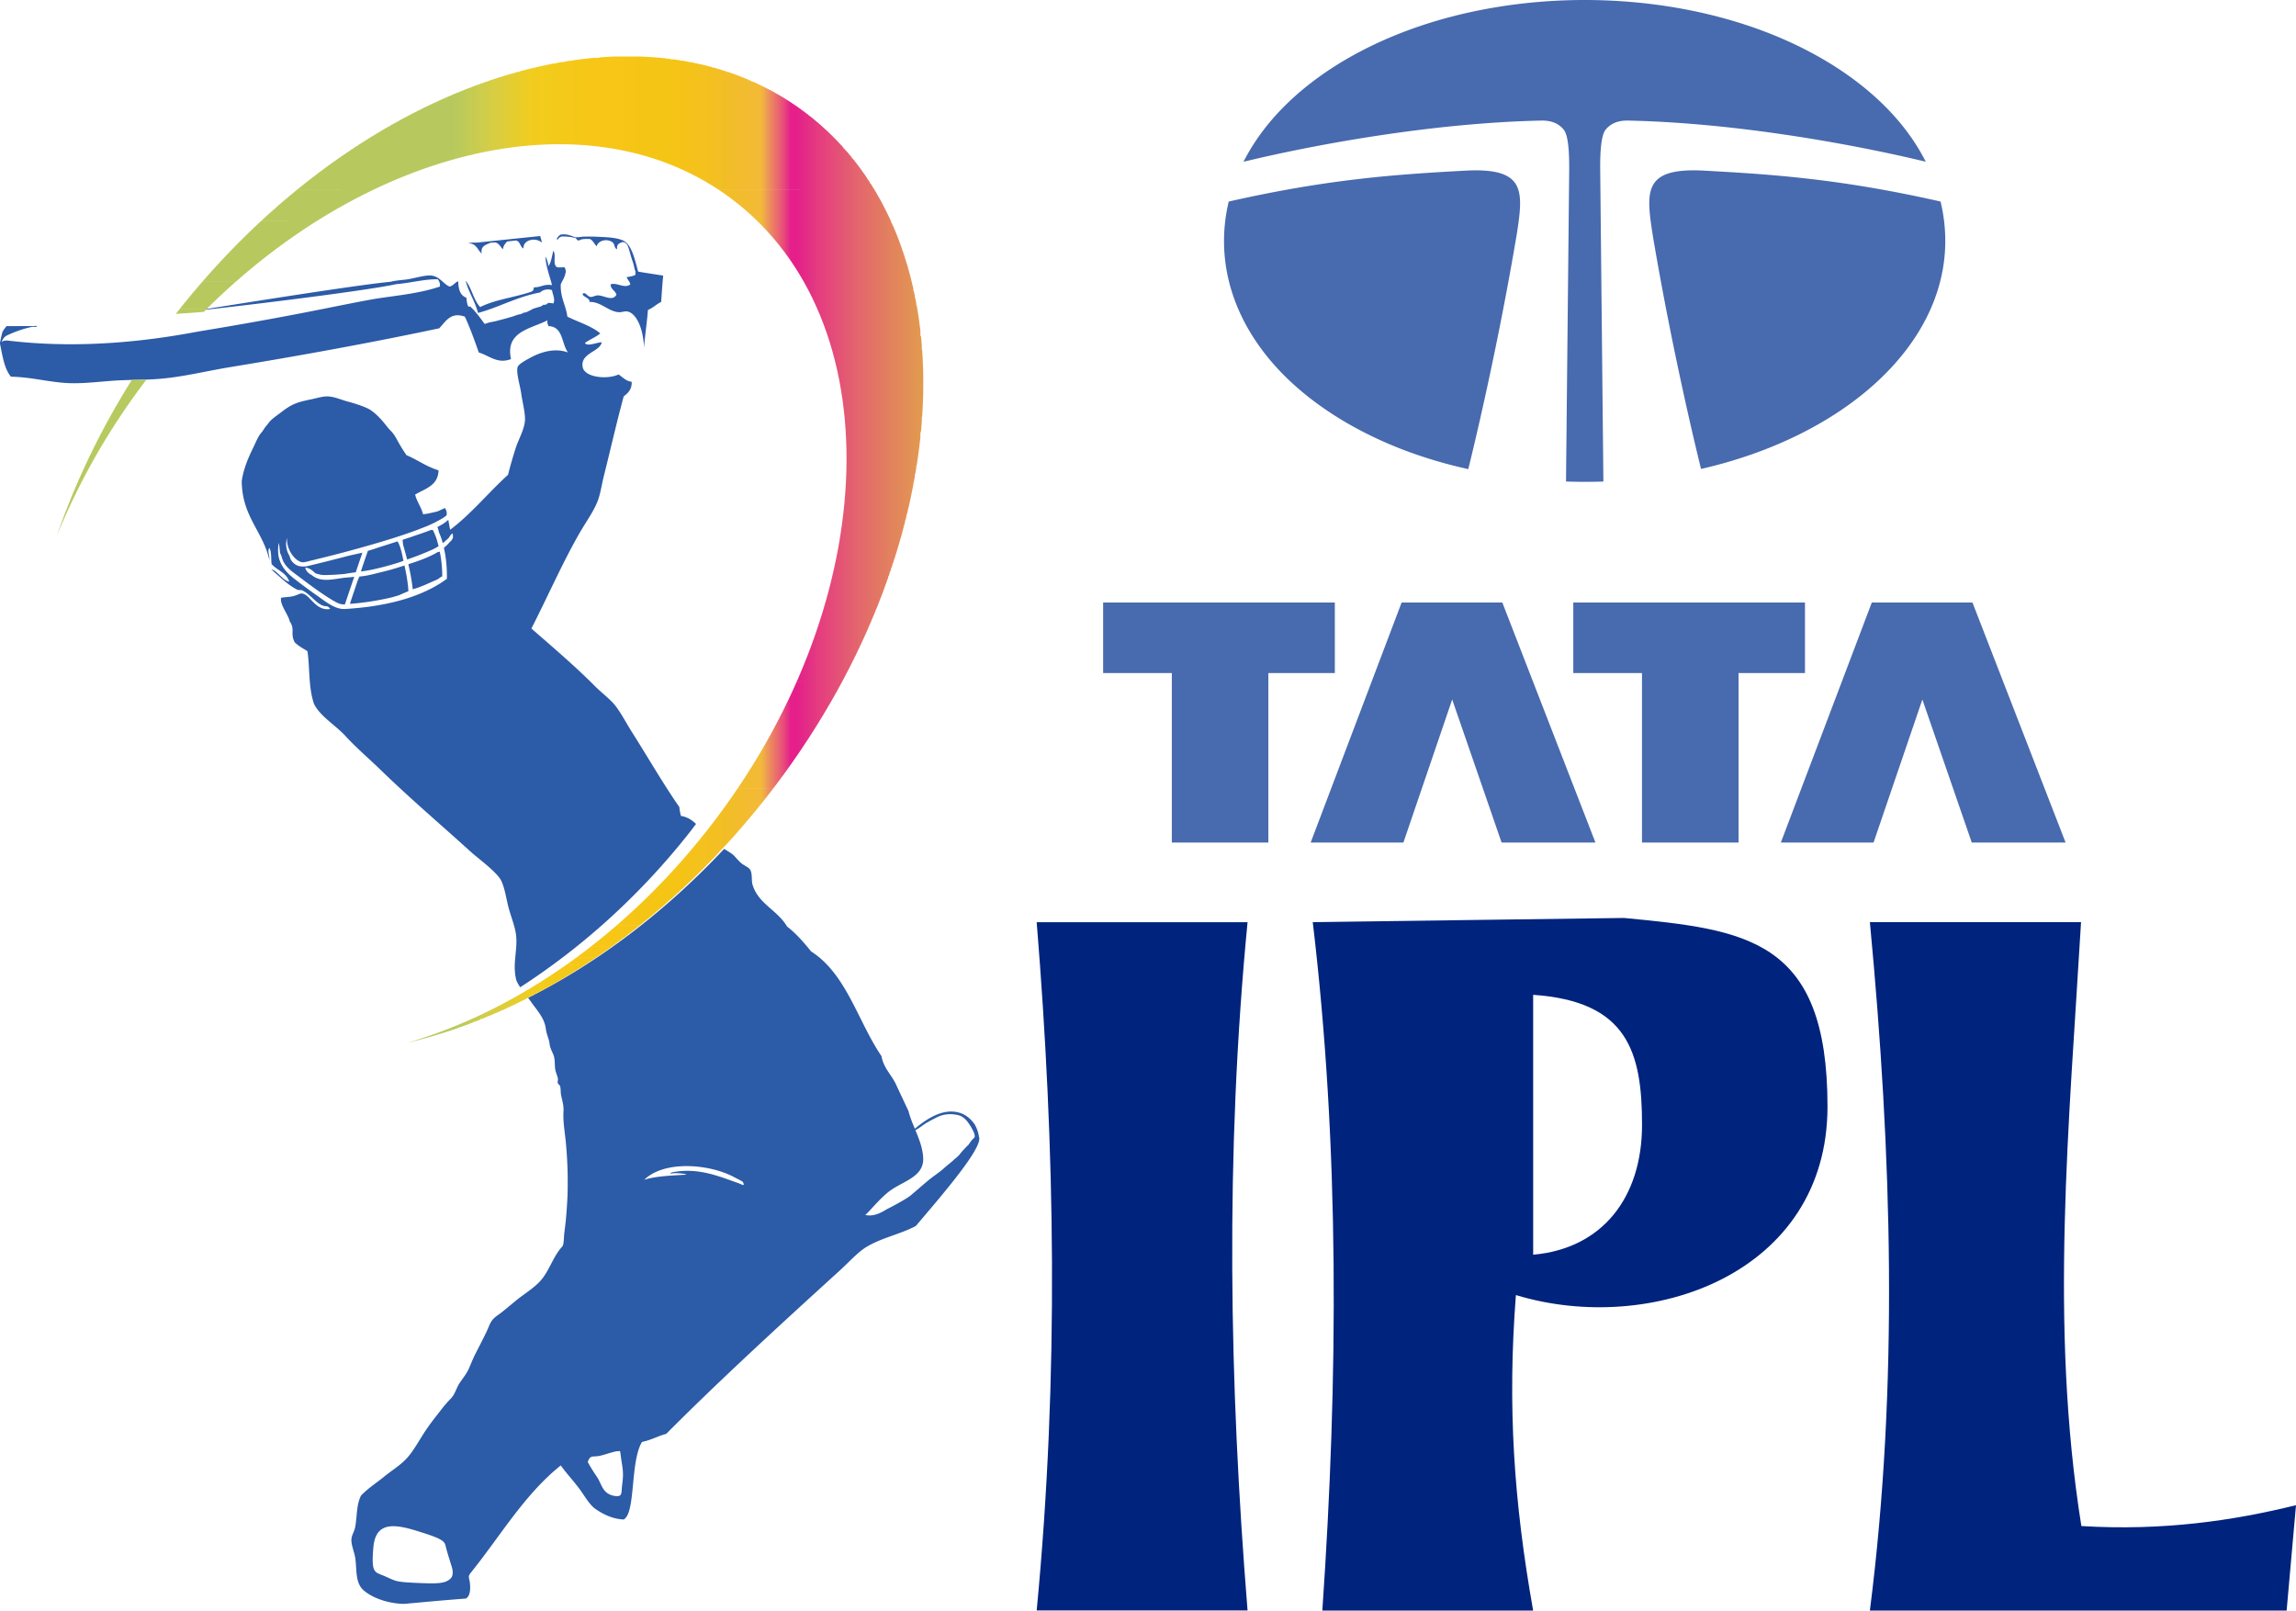 <svg xmlns="http://www.w3.org/2000/svg" version="1.2" viewBox="0 0 240.168 168.459"><defs><clipPath id="a"><path d="M42.898.012H47.2v.097h-4.3ZM41.5.109H48v.102h-6.5Zm-.5.102h7.7v.098H41Zm-.602.098h8.903V.41h-8.903Zm-.597.101h10.097v.102H39.801Zm-.602.102h11.2v.097h-11.2zm-.597.097h12.097v.102H38.602ZM38.3.711H51v.098H38.3Zm-.403.098h13.5V.91h-13.5zM37.5.91h14.2v.102H37.5Zm-.3.102H52v.097H37.2Zm-.4.097h15.598v.102H36.801Zm-.402.102H52.7v.098H36.4Zm-.296.098H53v.101H36.102Zm-.403.101h17.5v.102H35.7Zm-.3.102h18v.097h-18zm-.297.097h18.5v.102h-18.5zm-.204.102h18.903v.098H34.898Zm-.296.098h19.5v.101h-19.5zm-.301.101h20v.102h-20zM34 2.012h20.5v.097H34Zm-.2.097h20.9v.102H33.8Zm-.3.102h21.398v.098H33.5Zm-.3.098h22v.101h-22zm-.2.101h22.398v.102H33Zm-.3.102h22.8v.097H32.7Zm-.302.097H55.7v.102H32.4Zm-.199.102h23.7v.098h-23.7zM32 2.809h24v.101H32Zm-.2.101h24.4v.102H31.8Zm-.198.102h24.796v.097H31.602Zm-.204.097H56.5v.102H31.398Zm-.199.102h25.5v.098H31.2Zm-.3.098H56.8v.101H30.898Zm-.2.101H57v.102H30.7Zm-.199.102h26.7v.097H30.5Zm-.2.097h27v.102h-27zm-.198.102h27.296v.098H30.102Zm-.204.098h27.704v.101H29.898Zm-.199.101h28v.102h-28zm-.199.102h28.3v.097H29.5Zm-.2.097H58v.102H29.3Zm-.198.102h29v.098h-29zm-.204.098H58.2v.101H28.9Zm-.199.101h29.602v.102H28.699Zm-.097.102h29.796v.097H28.602Zm-.204.097h30.204v.102H28.398Zm-.199.102h30.5v.098H28.2ZM28 4.809h30.8v.101H28Zm-.102.101h31v.102h-31zm-.199.102H59v.097H27.7Zm-.199.097h31.602v.102H27.5Zm-.2.102h31.9v.098H27.3Zm-.1.098h32.1v.101H27.2Zm-.2.101h32.398v.102H27Zm-.2.102h32.7v.097H26.8Zm-.198.097h33v.102h-33zm-.102.102h33.3v.098H26.5Zm-.2.098h33.5v.101H26.3Zm-.1.101h33.698v.102H26.2Zm-.2.102h34v.097H26Zm-.102.097h34.204v.102H25.898Zm-.199.102h34.5v.098H25.7Zm-.097.098h13.597v.101H25.602Zm13.796 0h20.903v.101H39.398Zm-14 .101H38v.102H25.398Zm16.704 0h18.296v.102H42.102ZM25.3 6.512h11.5v.097H25.3Zm17.699 0h17.398v.097H43Zm-17.898.097h11.097v.102H25.102Zm18.796 0H60.5v.102H43.898ZM25 6.711h10.602v.098H25Zm19.3 0h16.302v.098H44.3Zm-19.5.098H35v.101H24.8Zm20 0h15.9v.101H44.8Zm-20.1.101h9.8v.102h-9.8zm20.5 0h15.6v.102H45.2Zm-20.7.102H34v.097h-9.5zm21.102 0h15.296v.097H45.602Zm-21.204.097h9.204v.102h-9.204zm21.704 0H61v.102H46.102Zm-21.903.102h9v.098h-9zm22.2 0H61v.098H46.398Zm-22.297.098h8.796v.101h-8.796zm22.597 0h14.403v.101H46.699Zm-22.8.101H32.5v.102h-8.602zm23 0h14.3v.102H46.9ZM23.8 7.512h8.3v.097h-8.3zm23.398 0H61.3v.097H47.199Zm-23.597.097h8.097v.102h-8.097zm23.898 0h13.898v.102H47.5Zm-24 .102h7.898v.098H23.5Zm24.3 0h13.7v.098H47.8Zm-24.5.098h7.9v.101h-7.9zm24.802 0h13.5v.101h-13.5zm-24.903.101h7.7v.102h-7.7zm25.102 0h13.3v.102H48.3Zm-25.2.102h7.5v.097h-7.5zm25.5 0h13.1v.097H48.602ZM23 8.109h7.3v.102H23Zm25.8 0h13v.102h-13zm-26 .102H30v.098h-7.2zm26.2 0h12.8v.098H49Zm-26.3.098h7v.101h-7zm26.5 0h12.698v.101H49.2Zm-26.598.101h6.796v.102h-6.796zm26.796 0H62v.102H49.398ZM22.5 8.512h6.7v.097h-6.7zm27.102 0H62v.097H49.602ZM22.3 8.609h6.597v.102H22.3Zm27.5 0h12.3v.102H49.8Zm-27.602.102h6.5v.098h-6.5zM50 8.71h12.102v.098H50Zm-27.898.098H28.5v.101h-6.398zm28.097 0h12v.101h-12zm-28.3.101H28.3v.102h-6.403zm28.5 0H62.3v.102H50.398ZM21.8 9.012H28v.097h-6.2zm28.699 0h11.8v.097H50.5Zm-28.8.097h6.1v.102h-6.1zm29 0h11.698v.102H50.7Zm-29.098.102h6v.098h-6zm29.199 0h11.7v.098H50.8Zm-29.403.098H27.3v.101h-5.903zm29.602 0h11.5v.101H51Zm-29.7.101h5.802v.102H21.3Zm29.9 0h11.402v.102H51.199Zm-30 .102h5.698v.097H21.2Zm30.1 0h11.4v.097H51.3ZM21 9.609h5.7v.102H21Zm30.5 0h11.2v.102H51.5Zm-30.602.102H26.5v.098h-5.602zm30.704 0H62.8v.098H51.6ZM20.8 9.809h5.5v.101h-5.5zm31 0h11v.101h-11zm-31.102.101h5.403v.102h-5.403zm31.2 0h11v.102h-11zm-31.399.102h5.398v.097H20.5Zm31.602 0H63v.097H52.102Zm-31.704.097H25.7v.102h-5.3zm31.801 0H63v.102H52.2Zm-31.898.102h5.2v.098h-5.2zm32 0h10.8v.098H52.3Zm-32.102.098H25.3v.101h-5.102zm32.301 0h10.602v.101H52.5Zm-32.398.101h5v.102h-5zm32.5 0h10.597v.102H52.602ZM20 10.512h5v.097h-5zm32.7 0h10.5v.097H52.7Zm-32.802.097h4.903v.102h-4.903zm33 0h10.403v.102H52.898Zm-33.097.102h4.8v.098h-4.8zm33.199 0h10.3v.098H53Zm-33.3.098h4.698v.101H19.7Zm33.402 0h10.296v.101H53.102ZM19.5 10.91h4.7v.102h-4.7zm33.7 0h10.198v.102H53.2Zm-33.802.102H24v.097h-4.602zm33.903 0H63.5v.097H53.3Zm-34 .097h4.597v.102h-4.597zm34.097 0H63.5v.102H53.398Zm-34.199.102h4.5v.098h-4.5zm34.301 0h10.102v.098H53.5Zm-34.398.098H23.5v.101h-4.398zm34.5 0h10v.101h-10zM19 11.41h4.398v.102H19Zm34.8 0h9.9v.102h-9.9Zm-34.902.102H23.2v.097h-4.3zm35 0H63.7v.097h-9.8zm-35.097.097h4.3v.102h-4.3zm35.199 0h9.8v.102H54Zm-35.3.102h4.198v.098H18.7Zm35.402 0H63.8v.098h-9.7Zm-35.602.098h4.2v.101h-4.2zm35.7 0h9.6v.101h-9.6Zm-35.802.101h4.204v.102h-4.204zm35.903 0h9.597v.102h-9.597zm-36 .102h4.097v.097h-4.097zm36.097 0h9.5v.097h-9.5zm-36.199.097h4.102v.102h-4.102zm36.301 0H64v.102h-9.5zm-36.398.102h4v.098h-4zm36.5 0H64v.098h-9.398ZM18 12.309h3.898v.101H18Zm-.102.101h3.903v.102h-3.903Zm36.802-.1h9.403v.203H54.7Zm-36.898.203h3.8v.097h-3.8zm37 0H64.2v.097h-9.398ZM17.7 12.61h3.8v.102h-3.8zm37.2 0h9.3v.102h-9.3Zm-37.297.102H21.3v.098h-3.7zm37.398 0h9.3v.098H55Zm-37.5.098h3.7v.101h-3.7zm37.602 0H64.3v.101h-9.2zm-37.704.101h3.704v.102h-3.704zm37.801 0h9.102v.102H55.2Zm-37.898.102h3.597v.097h-3.597Zm-.102.097h3.602v.102H17.2Zm38.102-.097h9.097v.199h-9.097zm-38.2.199H20.7v.098h-3.597zm38.297 0h9v.098h-9zM17 13.309h3.5v.101H17Zm38.5 0h9v.101h-9zm-38.602.101h3.5v.102h-3.5zm38.704 0H64.5v.102h-8.898zm-38.801.102h3.398v.097h-3.398zm38.898 0H64.5v.097h-8.8zm-39 .097h3.403v.102h-3.403zm39.102 0h8.8v.102h-8.8zm-39.2.102H20v.098h-3.398zm39.297 0h8.704v.098h-8.704Zm-39.398.098h3.3v.101h-3.3zm39.5 0h8.602v.101H56Zm-39.602.101H19.7v.102h-3.3zm39.602 0h8.7v.102H56Zm-39.7.102h3.2v.097h-3.2zm39.802 0h8.597v.097h-8.597zm-39.903.097h3.2v.102h-3.2zm40 0h8.5v.102h-8.5zm-40.097.102H19.3v.098h-3.2zm40.097 0h8.602v.098h-8.602ZM16 14.309h3.102v.101H16Zm40.3 0h8.5v.101h-8.5Zm-40.402.101H19v.102h-3.102zm40.5 0h8.403v.102h-8.403zm-40.597.102h3.097v.097h-3.097zm40.597 0h8.5v.097h-8.5zm.102.097h8.398v.102H56.5Zm-40.8 0h3.1v.102h-3.1zm0 .102h3v.098h-3zm40.902 0h8.296v.098h-8.296zm-41 .098H18.5v.101h-2.898zm41 0H65v.101h-8.398ZM15.5 14.91h2.898v.102H15.5Zm41.2 0H65v.102h-8.3zm-41.302.102h2.903v.097h-2.903zm41.403 0H65v.097h-8.2zm-41.5.097h2.898v.102h-2.898zm41.5 0h8.3v.102h-8.3zm-41.602.102h2.903v.098h-2.903zm41.7 0h8.203v.098h-8.204zm-41.797.098h2.796v.101h-2.796zm41.898 0h8.102v.101H57Zm-42 .101h2.8v.102H15Zm42 0h8.2v.102H57Zm-42.102.102H17.7v.097h-2.8zm42.204 0h8.097v.097h-8.097zm-42.301.097h2.8v.102h-2.8zm-.102.102h2.7v.098h-2.7zm42.5-.102h8v.2h-8zm.102.2h8v.101h-8zm-42.7 0h2.7v.101h-2.7zm0 .101H17.2v.102h-2.597Zm-.101.102h2.602v.097H14.5Zm42.898-.102h7.903v.2h-7.903zm-43 .2H17v.1h-2.602zm-.097.1h2.5v.099h-2.5zm43.199-.1h7.8v.199h-7.8zm-43.3.199h2.5v.101h-2.5zm-.098.101h2.5v.102h-2.5zm43.5-.101h7.796v.203h-7.796ZM14 16.512h2.5v.097H14Zm0 .097h2.398v.102H14Zm43.7-.097h7.698v.199H57.7Zm-43.802.199h2.403v.098h-2.403zm43.903 0h7.597v.098h-7.597zm-44 .098h2.398v.101h-2.398zm44 0H65.5v.101h-7.7Zm-44.102.101h2.403v.102h-2.403zm-.097.102H16v.097h-2.398Zm44.296-.102H65.5v.2h-7.602Zm-44.398.2h2.398v.1H13.5Zm44.5 0h7.5v.199H58Zm-44.602.1h2.403v.099h-2.403zm0 .099H15.7v.101h-2.3Zm-.097.101H15.5v.102h-2.2zm44.8-.101h7.5v.203h-7.5zm-44.902.203h2.2v.097h-2.2zm-.097.097H15.3v.102h-2.2zm45.097-.097h7.403v.199h-7.403ZM13 17.71h2.2v.098H13Zm45.3 0h7.302v.098H58.3Zm0 .098h7.4v.101h-7.4zm-45.402 0h2.204v.101h-2.204zm0 .101H15v.102h-2.102zm-.097.102h2.097v.097h-2.097Zm45.597-.102H65.7v.2h-7.3zm-45.699.2h2.102v.1h-2.102zm45.801 0h7.2v.199h-7.2zm-45.898.1h2.097v.099h-2.097zm0 .099h1.796v.101h-1.796Zm-.102.101h.5v.102h-.5Zm46.102-.101H65.8v.3h-7.2zm.097.3h7.102v.2h-7.102zm.102.2h7v.101h-7zm0 .101h7.097v.2h-7.097zm.097.2h7v.3h-7zm.102.3h6.898v.3H59Zm.102.3h6.796v.302h-6.796zm.097.302H66v.297h-6.8zm.102.297H66v.3h-6.7zm.097.3H66v.301h-6.602Zm.102.301H66v.102h-6.5zm0 .102h6.602v.199H59.5Zm.102.199h6.5v.398h-6.5zm.097.398h6.403v.5h-6.403zm.102.5h6.3v.403h-6.3zm.097.403h6.204v.5h-6.204zm.102.5h6.102v.398H60Zm.102.398h6v.5h-6zm.097.5h5.903v.8h-5.903zm.102.8h5.8v.802h-5.8zm.097.802h5.704v.297h-5.704zm0 .297H66v.601h-5.602Zm.102.601H66v.5h-5.5zm0 .5h5.398v1.2H60.5Zm0 1.2h5.3v.699h-5.3zm0 .699h5.2v.5h-5.2zm0 .5h5.102v.601H60.5Zm0 .601h5v.602h-5zm0 .602h4.898v.5H60.5Zm-.102.5h5v.097h-5zm0 .097h4.903v.602h-4.903zm0 .602H65.2v.398h-4.8zm0 .398h4.704v.301h-4.704zm-.097.301H65v.399h-4.7zm0 .399h4.597v.402h-4.597zm-.102.402h4.602v.398h-4.602zm0 .398h4.5v.2h-4.5zm-.097.2h4.597v.203h-4.597zm0 .203h4.5v.398h-4.5zM60 34.41h4.5v.399H60Zm0 .399h4.398v.3H60Zm-.102.3h4.5v.102h-4.5zm0 .102h4.403v.3h-4.403zm0 .3H64.2v.2h-4.3zm-.097.2h4.398v.098h-4.398zm0 .098h4.3v.203h-4.3zm0 .203H64v.097h-4.2zm-.102.097H64v.2h-4.3zm0 .2h4.2v.3h-4.2zm-.097.3H63.8v.301h-4.2zm0 .301h4.097v.102h-4.097Zm-.102.102h4.2v.199h-4.2zm0 .199h4.102v.2H59.5Zm-.102.2h4.204v.1h-4.204zm0 .1H63.5v.298h-4.102zm-.097.298h4.097v.3h-4.097zm0 .3h4v.102h-4zm-.102.102h4.102v.2h-4.102zm0 .2h4v.198h-4zm-.097.198h4.097v.102h-4.097zm0 .102h4v.2h-4zm0 .2H63v.1h-3.898Zm-.102.1h4v.2h-4zm0 .2h3.898v.098H59Zm-.102.098h4v.101h-4zm0 .101h3.903v.2h-3.903zm-.097.2h3.898v.3h-3.898zm-.102.3h3.903v.2h-3.903zm0 .2H62.5v.1h-3.8zm-.097.1H62.5v.099h-3.898zm0 .099h3.796v.3h-3.796zm-.102.3h3.8v.2h-3.8zm0 .2h3.7v.101h-3.7Zm-.102.101H62.2v.2h-3.8zm0 .2h3.704v.1h-3.704zm-.097.1h3.8v.099h-3.8zm0 .099H62v.203h-3.7zm-.102.203h3.7v.297h-3.7zm-.097.297H61.8v.203h-3.7zm0 .203h3.597v.097h-3.597Zm-.102.097h3.7v.102H58Zm0 .102h3.602v.098H58Zm-.102.098h3.704v.101h-3.704zm0 .101H61.5v.2h-3.602zm-.097.2h3.597v.199h-3.597zm-.102.199h3.602v.203h-3.602zm0 .203h3.5v.097h-3.5zm-.097.097h3.597v.102h-3.597zm0 .102h3.5v.098h-3.5zm-.102.098h3.602v.101H57.5Zm0 .101H61v.102h-3.5zm-.102.102H61v.097h-3.602zm0 .097h3.5v.2h-3.5zm-.097.2h3.5v.203h-3.5zm-.102.203h3.5v.199h-3.5zm0 .199h3.403v.098h-3.403zm-.097.098h3.5v.101h-3.5zm0 .101H60.5v.102h-3.398Zm-.102.102h3.5v.097H57Zm0 .097h3.398v.2H57Zm-.102.2h3.403v.101h-3.403zm0 .101H60.2v.102h-3.3zm-.097.102h3.398v.097h-3.398zm0 .097h3.3v.102h-3.3zm-.102.102h3.403v.098h-3.403zm0 .098H60v.203h-3.3zm-.097.203h3.296v.199h-3.296Zm-.102.199h3.3v.2h-3.3zm-.102.2H59.7v.1h-3.3zm-.097.1h3.3v.2h-3.3zm-.102.2H59.5v.2h-3.3zm-.097.2h3.296v.1h-3.296zm0 .1H59.3v.098h-3.2ZM56 46.61h3.3v.102H56Zm0 .102h3.2v.098H56Zm-.102.098H59.2v.101h-3.3zm0 .101h3.204v.102h-3.204zm-.097.102H59v.199h-3.2zm-.102.199h3.2v.2h-3.2zm-.097.2H58.8v.1h-3.2zm0 .1h3.097v.098h-3.097Zm-.102.098h3.2v.102h-3.2zm0 .102h3.102v.098H55.5Zm-.102.098h3.204v.101h-3.204zm0 .101H58.5v.102h-3.102zm-.097.102h3.097v.199h-3.097zm-.102.199h3.102v.2h-3.102zm-.097.2h3.097v.1h-3.097zm0 .1h3v.098h-3zM55 48.61h3.102v.102H55Zm0 .102h3v.098h-3Zm-.102.098H58v.101h-3.102zm-.097.101h3.097v.102h-3.097zm0 .102h3v.097h-3zm-.102.097h3v.2h-3zm-.097.2h3v.101h-3zm-.102.101h3v.2h-3zm-.102.2h3v.1h-3zm0 .1h2.903v.099h-2.903zm-.097.099h3v.101h-3zm-.102.101h3v.102h-3zm0 .102h2.903v.097h-2.903zm-.097.097h3v.102h-3zm0 .102H57v.098h-2.898ZM54 50.31h2.898v.203H54Zm-.102.203h2.903v.097h-2.903zm-.097.097h2.898v.2h-2.898zm-.102.2h2.903v.101h-2.903zm0 .101H56.5v.102h-2.8zm-.097.102h2.796v.097h-2.796Zm-.102.097h2.898v.102H53.5Zm0 .102h2.8v.098h-2.8Zm-.102.098H56.2v.203h-2.8zm-.097.203h2.8v.097h-2.8zm-.102.097H56v.102h-2.8zm0 .102h2.7v.098h-2.7zm-.097.098h2.796v.101h-2.796Zm-.102.1h2.8v.102H53Zm0 .102h2.7v.097H53Zm-.102.097h2.704v.102h-2.704zm-.097.102h2.8v.098h-2.8zm-.102.098H55.5v.101h-2.8zm0 .101h2.7v.102h-2.7zm-.097.102H55.3v.097h-2.7Zm-.102.097h2.8v.102h-2.8zm0 .102h2.7v.098h-2.7zm-.102.098h2.704v.101h-2.704Zm-.097.101H55v.2h-2.7zm-.102.2h2.7v.1h-2.7zm-.097.1H54.8v.099h-2.7zm0 .099h2.597v.101h-2.597ZM52 53.41h2.602v.102H52Zm-.102.102H54.5v.199h-2.602zm-.097.199h2.597v.098h-2.597zm-.102.098h2.602v.101h-2.602zm-.097.101h2.597v.102h-2.597zm0 .102h2.5v.097h-2.5zm-.102.097H54v.102h-2.5zm-.102.102H54v.098h-2.602zm-.097.098h2.597v.101h-2.597zm0 .101h2.5v.102h-2.5zm-.102.102h2.5v.097h-2.5zm-.097.097h2.5v.102h-2.5zm-.102.102h2.5v.2H51Zm-.102.2h2.5v.1h-2.5zm-.097.1h2.5v.098h-2.5zm-.102.098h2.5v.102h-2.5zm0 .102h2.403v.098h-2.403zm-.097.098H53v.101h-2.398Zm-.102.101H53v.102h-2.5zm-.102.102h2.5v.097h-2.5zm-.097.097h2.5v.102h-2.5zm0 .102h2.398v.098h-2.398zm-.102.098h2.403v.101h-2.403Zm-.097.101H52.5v.102h-2.398Zm-.102.102h2.398v.097H50Zm-.102.097h2.403v.102h-2.403zm-.097.102h2.398v.098h-2.398zm-.102.098h2.403v.101h-2.403zm0 .101H52v.102h-2.3zm-.097.102h2.296v.097h-2.296Zm-.102.097h2.3v.102h-2.3zm-.102.102H51.7v.098h-2.3zm-.097.098h2.3v.101h-2.3zm-.102.101H51.5v.2h-2.3zm-.097.2h2.296v.1h-2.296Zm-.102.1h2.3v.099H49Zm-.102.099H51.2v.101h-2.3zm-.097.101h2.3v.102h-2.3zm-.102.102H51v.097h-2.3zm-.097.097h2.296v.102h-2.296zm0 .102H50.8v.098h-2.2Zm-.102.098h2.2v.101h-2.2zm-.102.101h2.204v.102h-2.204zm-.097.102H50.5v.097h-2.2zm-.102.097h2.2v.102h-2.2zm-.097.102H50.3v.098h-2.2Zm-.102.098h2.2v.101H48Zm-.102.101h2.204v.102h-2.204zm-.097.102H50v.097h-2.2zm-.102.097h2.2v.102h-2.2zm-.097.102H49.8v.098h-2.2Zm-.102.098h2.2v.101h-2.2zm-.102.101h2.204v.102h-2.204zm-.097.102H49.5v.097h-2.2zm-.102.097h2.2v.102h-2.2zm-.097.102H49.3v.098h-2.2Zm-.102.098h2.2v.101H47Zm-.102.101h2.204v.102h-2.204zm-.097.102H49v.097h-2.2zm0 .097h2v.102h-2zm-.102.102h2v.098h-2zm-.097.098h2v.101h-2zm-.102.101h2v.102h-2zm-.102.102h2v.097h-2zm-.097.097h2v.102h-2zm-.102.102h2v.098h-2zm-.097.098h2v.101h-2zm-.204.101h2v.102h-2zm-.097.102h2v.097h-2zm-.102.097h2v.102h-2zm-.097.102h2v.098h-2zm-.102.098h2v.101h-2zm-.102.101h2v.102h-2zm-.097.102h2v.097h-2zm-.102.097h2v.102h-2zm-.097.102H47v.098h-1.898Zm-.102.098h1.898v.101H45Zm-.2.101h2v.102h-2zm-.1.102h2v.097h-2zm-.098.097h2v.102h-2zm-.102.102h2v.098h-2zm-.102.098h2v.101h-2zm-.097.101h1.898v.102h-1.898zm-.102.102h1.903v.097h-1.903zm-.097.097H46v.102h-1.898Zm-.102.102h1.8v.098H44Zm-.102.098H45.7v.101h-1.8zm-.199.101h1.903v.102h-1.903zm-.097.102h1.796v.097h-1.796Zm-.102.097h1.8v.102h-1.8zm-.102.102H45.2v.098h-1.8zm-.097.098H45v.101h-1.7zm-.2.101h1.797v.102h-1.796Zm-.101.102h1.8v.097H43Zm-.102.097h1.704v.102h-1.704zm-.199.102H44.5v.098h-1.8zm-.097.098h1.796v.101h-1.796Zm-.102.101h1.7v.102h-1.7zm-.102.102h1.704v.097h-1.704zm-.199.097H44v.102h-1.8zm-.097.102H43.8v.098h-1.7Zm-.102.098h1.7v.101H42Zm-.2.101h1.802v.102H41.8Zm-.1.102h1.698v.097H41.7Zm-.098.097H43.3v.102h-1.7Zm-.102.102h1.7v.098h-1.7zm-.2.098H43v.101h-1.7zm-.1.101h1.698v.102H41.2Zm-.098.102h1.597v.097h-1.597zm-.204.097h1.704v.102h-1.704zm-.097.102h1.597v.098h-1.597zm-.102.098h1.5v.101h-1.5zm-.199.101h1.602v.102H40.5Zm-.102.102h1.5v.097h-1.5zm-.199.097h1.602v.102h-1.602zm-.097.102h1.5v.098h-1.5zm-.204.098h1.5v.101h-1.5zm-.097.101h1.5v.102h-1.5zm-.2.102h1.5v.097h-1.5zm-.101.097H41v.102h-1.5zm-.2.102h1.5v.098h-1.5zm-.198.098h1.5v.101h-1.5zM39 65.91h1.5v.102H39Zm-.2.102h1.5v.097h-1.5zm-.1.097h1.5v.102h-1.5zm-.2.102H40v.098h-1.5zm-.102.098h1.5v.101h-1.5zm-.199.101h1.5v.102h-1.5zm-.097.102H39.5v.097h-1.398zm-.204.097h1.403v.102h-1.403zm-.199.102h1.403v.098h-1.403zm-.097.098h1.296v.101h-1.296Zm-.204.101H38.7v.102h-1.3zm-.199.102H38.5v.097h-1.3Zm-.199.097h1.3v.102H37Zm-.2.102h1.302v.098H36.8Zm-.1.098h1.198v.101H36.7Zm-.2.101h1.3v.102h-1.3zm-.2.102h1.302v.097H36.3Zm-.198.097h1.296v.102h-1.296zm-.204.102H37.2v.098h-1.3zm-.199.098H37v.101h-1.3Zm-.097.101H36.8v.102h-1.2zm-.204.102h1.204v.097h-1.204zm-.199.097h1.2v.102h-1.2zm-.199.102h1.2v.098H35Zm-.2.098h1.098v.101h-1.097zm-.198.101h1.097v.102h-1.097zm-.301.102h1.097v.097h-1.097zm-.2.097H35.2v.102h-1.097zm-.203.102h1v.098h-1zm-.199.098h1v.101h-1zm-.3.101h1v.102h-1zm-.2.102h1v.097h-1zm-.199.097h.898v.102H33Zm-.2.102h.9v.098h-.9zm-.3.098h1v.101h-1zm-.2.101h.9v.102h-.9zm-.198.102H33v.097h-.898zm-.301.097h.898v.102h-.898Zm-.301.102h.898v.098H31.5Zm-.3.098h.902v.101h-.903Zm-.2.101h.7v.102H31Zm-.3.102h.698v.097H30.7Zm-.302.097h.704v.102h-.704zm-.296.102h.699v.098h-.7zm-.301.098h.597v.101h-.597Zm-.301.101h.602v.102H29.5Zm-.3.102h.5v.097h-.5zm-.098.097h.199v.102h-.2zm0 0"/></clipPath><clipPath id="b"><path d="M57.652 4.016C45.801-4.926 25.797 1.55 12.586 18.437c.57-.039 1.277-.085 2-.144C26.44 6.387 42.367 2.645 52.402 10.219c11.375 8.578 10.864 28.445-1.144 44.37-6.176 8.192-14.196 13.731-22.074 16.024 9.226-2.156 18.953-8.617 26.378-18.465 13.2-17.5 14.133-39.046 2.09-48.132"/></clipPath><linearGradient id="c" x1="-.033" x2=".857" y1="0" y2="0" gradientTransform="rotate(.033 -65436.716 27051.604) scale(60.116)" gradientUnits="userSpaceOnUse"><stop offset="0" stop-color="#b7c95e"/><stop offset=".25" stop-color="#b7c95e"/><stop offset=".313" stop-color="#b7c95e"/><stop offset=".344" stop-color="#b7c95e"/><stop offset=".352" stop-color="#b7c95e"/><stop offset=".355" stop-color="#b9ca5d"/><stop offset=".359" stop-color="#bbca5b"/><stop offset=".363" stop-color="#bdca59"/><stop offset=".367" stop-color="#bfcb58"/><stop offset=".371" stop-color="#c2cb56"/><stop offset=".375" stop-color="#c4cc53"/><stop offset=".379" stop-color="#c6cc52"/><stop offset=".383" stop-color="#c9cc50"/><stop offset=".387" stop-color="#cbcd4e"/><stop offset=".391" stop-color="#cece4d"/><stop offset=".395" stop-color="#d0cd4a"/><stop offset=".398" stop-color="#d2cd48"/><stop offset=".402" stop-color="#d4cd45"/><stop offset=".406" stop-color="#d7ce43"/><stop offset=".41" stop-color="#d9cd40"/><stop offset=".414" stop-color="#dacd3e"/><stop offset=".418" stop-color="#ddcd3b"/><stop offset=".422" stop-color="#dfcd38"/><stop offset=".426" stop-color="#e1cd35"/><stop offset=".43" stop-color="#e3cd32"/><stop offset=".434" stop-color="#e5cd2f"/><stop offset=".438" stop-color="#e7cd2c"/><stop offset=".441" stop-color="#e9cd29"/><stop offset=".445" stop-color="#ebcd27"/><stop offset=".449" stop-color="#edcd24"/><stop offset=".453" stop-color="#efcd22"/><stop offset=".457" stop-color="#f0cd20"/><stop offset=".461" stop-color="#f2cc1e"/><stop offset=".465" stop-color="#f2cc1d"/><stop offset=".469" stop-color="#f3cc1d"/><stop offset=".473" stop-color="#f3cc1c"/><stop offset=".477" stop-color="#f3cb1c"/><stop offset=".48" stop-color="#f3cb1b"/><stop offset=".484" stop-color="#f3cb1b"/><stop offset=".488" stop-color="#f3ca1b"/><stop offset=".492" stop-color="#f3ca1a"/><stop offset=".496" stop-color="#f4c91a"/><stop offset=".5" stop-color="#f4c91a"/><stop offset=".508" stop-color="#f4c91a"/><stop offset=".512" stop-color="#f5c819"/><stop offset=".516" stop-color="#f5c818"/><stop offset=".52" stop-color="#f5c818"/><stop offset=".523" stop-color="#f5c717"/><stop offset=".527" stop-color="#f6c717"/><stop offset=".531" stop-color="#f7c717"/><stop offset=".535" stop-color="#f7c717"/><stop offset=".539" stop-color="#f7c617"/><stop offset=".543" stop-color="#f7c616"/><stop offset=".547" stop-color="#f7c616"/><stop offset=".563" stop-color="#f7c616"/><stop offset=".578" stop-color="#f7c616"/><stop offset=".582" stop-color="#f6c516"/><stop offset=".586" stop-color="#f6c516"/><stop offset=".594" stop-color="#f6c516"/><stop offset=".598" stop-color="#f5c516"/><stop offset=".602" stop-color="#f5c516"/><stop offset=".609" stop-color="#f5c516"/><stop offset=".625" stop-color="#f5c516"/><stop offset=".641" stop-color="#f5c516"/><stop offset=".648" stop-color="#f5c516"/><stop offset=".652" stop-color="#f5c416"/><stop offset=".656" stop-color="#f5c417"/><stop offset=".66" stop-color="#f5c318"/><stop offset=".664" stop-color="#f4c318"/><stop offset=".668" stop-color="#f4c219"/><stop offset=".672" stop-color="#f4c21a"/><stop offset=".676" stop-color="#f4c21b"/><stop offset=".68" stop-color="#f4c21c"/><stop offset=".684" stop-color="#f4c21d"/><stop offset=".688" stop-color="#f4c11e"/><stop offset=".691" stop-color="#f4c11f"/><stop offset=".695" stop-color="#f4c020"/><stop offset=".699" stop-color="#f3c021"/><stop offset=".703" stop-color="#f3bf22"/><stop offset=".707" stop-color="#f3bf23"/><stop offset=".711" stop-color="#f2bf25"/><stop offset=".715" stop-color="#f2be26"/><stop offset=".719" stop-color="#f2be27"/><stop offset=".723" stop-color="#f2bd28"/><stop offset=".727" stop-color="#f2bd29"/><stop offset=".73" stop-color="#f2bd2b"/><stop offset=".734" stop-color="#f2bc2c"/><stop offset=".738" stop-color="#f2bc2e"/><stop offset=".742" stop-color="#f2bc2f"/><stop offset=".746" stop-color="#f3bc30"/><stop offset=".75" stop-color="#f3bb32"/><stop offset=".754" stop-color="#f3bb33"/><stop offset=".758" stop-color="#f3ba35"/><stop offset=".762" stop-color="#f3ba37"/><stop offset=".766" stop-color="#f3b938"/><stop offset=".77" stop-color="#f0ab47"/><stop offset=".773" stop-color="#ed9d55"/><stop offset=".777" stop-color="#ec8f5c"/><stop offset=".781" stop-color="#eb8163"/><stop offset=".785" stop-color="#ea736a"/><stop offset=".789" stop-color="#e96571"/><stop offset=".793" stop-color="#e95678"/><stop offset=".797" stop-color="#e8467d"/><stop offset=".801" stop-color="#e73485"/><stop offset=".805" stop-color="#e5218a"/><stop offset=".809" stop-color="#e51f8b"/><stop offset=".813" stop-color="#e51e8b"/><stop offset=".816" stop-color="#e4228a"/><stop offset=".82" stop-color="#e42588"/><stop offset=".824" stop-color="#e42987"/><stop offset=".828" stop-color="#e32d85"/><stop offset=".832" stop-color="#e33184"/><stop offset=".836" stop-color="#e33682"/><stop offset=".84" stop-color="#e43981"/><stop offset=".844" stop-color="#e53d7f"/><stop offset=".848" stop-color="#e5407e"/><stop offset=".852" stop-color="#e5437d"/><stop offset=".855" stop-color="#e5467b"/><stop offset=".859" stop-color="#e4497a"/><stop offset=".863" stop-color="#e44c79"/><stop offset=".867" stop-color="#e44f77"/><stop offset=".871" stop-color="#e45276"/><stop offset=".875" stop-color="#e45574"/><stop offset=".879" stop-color="#e35973"/><stop offset=".883" stop-color="#e35c72"/><stop offset=".887" stop-color="#e35f70"/><stop offset=".891" stop-color="#e4626f"/><stop offset=".895" stop-color="#e4656d"/><stop offset=".898" stop-color="#e4686c"/><stop offset=".902" stop-color="#e36a6a"/><stop offset=".906" stop-color="#e36c69"/><stop offset=".91" stop-color="#e36f67"/><stop offset=".914" stop-color="#e37166"/><stop offset=".918" stop-color="#e37465"/><stop offset=".922" stop-color="#e27664"/><stop offset=".926" stop-color="#e27962"/><stop offset=".93" stop-color="#e27b61"/><stop offset=".934" stop-color="#e27e60"/><stop offset=".938" stop-color="#e3805f"/><stop offset=".941" stop-color="#e3825d"/><stop offset=".945" stop-color="#e2845b"/><stop offset=".949" stop-color="#e2875a"/><stop offset=".953" stop-color="#e28959"/><stop offset=".957" stop-color="#e28c58"/><stop offset=".961" stop-color="#e28e56"/><stop offset=".965" stop-color="#e29055"/><stop offset=".969" stop-color="#e29354"/><stop offset=".973" stop-color="#e29552"/><stop offset=".977" stop-color="#e29751"/><stop offset=".98" stop-color="#e2994f"/><stop offset=".984" stop-color="#e29c4e"/><stop offset=".988" stop-color="#e29d4c"/><stop offset=".992" stop-color="#e19f4a"/><stop offset=".996" stop-color="#e1a249"/><stop offset="1" stop-color="#e2a448"/></linearGradient></defs><path fill="#2c5ba7" d="M42.733 59.104c.195.826.348 1.665.439 2.527.909-.233 1.759-.684 2.535-1.004.017-.01.04-.029.063-.033.212-.143.365-.263.49-.314 0-.868-.084-1.724-.257-2.569a2.228 2.228 0 0 0-.204.03c-.96.57-2.129.97-3.071 1.27 0 .03.005.06.005.092m-.53-.445c-.132-.62-.275-1.438-.593-1.986-.018-.012-.018-.034-.03-.045-.622.198-1.239.405-1.86.593-.406.137-.81.275-1.239.395-.222.65-.457 1.312-.667 1.968-.03.068-.035.131-.046.194.348-.05.684-.102 1.061-.177a30.41 30.41 0 0 0 2.865-.76c.177-.05.337-.125.509-.182m3.093-3.196a.346.346 0 0 0-.274-.01c-.028.004-.052.022-.074.028a.136.136 0 0 1-.08.03c-.593.233-1.198.42-1.707.602-.284.103-.593.195-.884.293l-.166.061c.012.172.035.326.051.485.143.526.292 1.045.424 1.57a30.41 30.41 0 0 0 2.67-1.05c.217-.103.417-.217.622-.34-.067-.253-.132-.504-.205-.75a8.409 8.409 0 0 0-.377-.92m25.93 29.88c-.069-.292-.143-.58-.16-.918-1.786-2.58-3.328-5.28-4.988-7.888-.547-.874-1.08-1.89-1.673-2.677-.56-.724-1.437-1.359-2.152-2.072-2.139-2.152-4.423-4.08-6.666-6.049 1.69-3.306 3.254-6.885 5.063-10.03.605-1.05 1.416-2.17 1.838-3.224.325-.805.456-1.838.69-2.75.709-2.827 1.3-5.457 2.06-8.27.446-.355.868-.72.84-1.53-.634-.08-.936-.492-1.376-.766-1.186.553-3.539.32-3.75-.765-.28-1.48 1.815-1.599 1.992-2.603-.536.012-1.512.485-1.758.073.497-.37 1.136-.603 1.605-.998-.937-.799-2.29-1.176-3.443-1.757-.153-1.21-.742-1.964-.69-3.368.142-.395.366-.6.48-1.13.069-.212.069-.314-.075-.662-.36-.01-.662.063-.862-.052-.404-.388.006-1.163-.314-1.684-.165.548-.21 1.222-.53 1.61a2.265 2.265 0 0 0-.309-.999c.08 1.147.446 2.015.697 2.991-.856-.143-1.17.251-1.906.228 0 .234-.087.39-.252.457-1.724.594-3.806.822-5.36 1.61-.69-.726-.873-1.98-1.519-2.757.286 1.163.95 2.072 1.298 3.373 2.264-.623 4.075-1.69 6.506-2.147.234-.263.794-.416 1.233-.233.052.423.36.93.142 1.382-.872-.126-.348-.018-.906.16-.19-.103-.23.152-.567.2-.381.13-.575.13-.935.36-.383.164-.314.2-.691.25-.33.153.058 0-.33.153-.366.063-.412.103-.772.228-.548.161-.347.103-.815.234-.72.194-.286.075-1.039.275-1.09.234-.11-.03-1.137.285-.479-.65-.94-1.3-1.53-1.843-.245.216-.318-.37-.387-.907-.634-.218-.828-.862-.844-1.69-.212-.04-.532.48-.914.531-.594-.24-1.027-1.033-1.838-1.142-.662-.097-1.695.25-2.523.382-.645.092-1.271.114-1.786.258-4.024.382-17.889 2.637-20.434 3.03 2.666-.234 17.689-2.038 21.004-2.78 1.473-.119 2.997-.54 4.354-.508.132.19.259.4.22.76-2.08.702-4.248.906-6.422 1.228-1.263.187-5.234 1.003-5.982 1.147-3.215.644-6.86 1.312-10.411 1.917-1.033.176-2.111.347-3.14.536-6.136 1.12-12.636 1.593-19.063.844-.514-.078-.714.035-.816.126a1.13 1.13 0 0 1 .485-.656c.793-.377 1.753-.742 2.694-.925h.456c.19-.165-.285-.069-.456-.079-.793-.023-2.107.016-2.677 0-.155.205-.434.501-.49.845a13.167 13.167 0 0 0-.195.92v.078c.263 1.267.446 2.604 1.141 3.448 2.233.03 4.27.656 6.365.68 1.695.03 3.396-.23 5.056-.303 1.364-.063 2.735-.04 4.133-.155 2.432-.194 4.914-.82 7.351-1.22 7.5-1.229 14.891-2.576 21.9-4.065.68-.709 1.183-1.742 2.677-1.22.556 1.18 1.006 2.47 1.461 3.748 1.126.343 1.958 1.233 3.368.691-.628-2.899 2.06-3.15 3.824-4.058-.096.285.063.395.08.611 1.576.03 1.37 1.85 2.061 2.756-1.524-.554-3.076.063-4.052.61-.371.205-1.142.617-1.221.926-.167.6.25 1.861.377 2.757.135.97.438 2.037.393 2.83-.073.948-.668 1.964-.931 2.757a43.426 43.426 0 0 0-.839 2.911c-2.06 1.867-3.806 4.053-6.05 5.748-.091-.32-.13-.69-.205-1.033a4.107 4.107 0 0 1-.886.617.246.246 0 0 0-.05.03c-.064.04-.132.066-.2.101.074.171.12.36.16.547.165.37.296.742.399 1.13a.725.725 0 0 0 .137-.09c.16-.143.32-.286.48-.434.12-.182.227-.365.394-.49.17.438-.018.69-.28.918a4.315 4.315 0 0 1-.611.594c.245 1.072.336 2.191.314 3.242-2.945 2.186-7.072 2.944-10.662 3.162-1.055.057-2.083-.823-2.911-1.398a60.858 60.858 0 0 1-2.084-1.53c-.006 0-.016-.018-.029-.03-.918-.657-1.75-1.472-1.939-2.665 0-.017-.006-.029-.012-.045.006.006.006.006.012 0a3.784 3.784 0 0 1 .044-1.257c.064.326.092.674.121 1.033.069.173.165.344.216.572.293.947 1.114 1.438 1.856 2.003 1.114.84 2.231 1.677 3.425 2.396.456.263.788.464 1.29.44v-.01s.005 0 .005.006c.321-.943.651-1.936.976-2.883-.205.017-.405.051-.6.063-1.358.073-2.778.662-3.868-.258-.332-.165-.57-.41-.658-.76.514.036.772.327 1.056.584.171.058.332.102.464.131.114.034.251.045.37.057.783 0 1.506-.05 2.232-.114.03-.017.057-.017.09-.017.378-.069.731-.114 1.075-.16.204-.622.416-1.243.632-1.87.024-.07.035-.128.063-.18-.49.11-.97.218-1.45.322-1.431.38-2.863.74-4.31 1.083-.29.058-.54.058-.792.005a.085.085 0 0 1-.04.018c-.005-.012-.017-.018-.017-.023-.336-.085-.628-.28-.874-.657a2.827 2.827 0 0 1-.147-.416c-.303-.503-.458-1.113-.263-1.895-.059 1.216.776 2.386 1.58 2.57.337.004.72-.133 1-.196.205-.045.41-.096.611-.149.01-.004.016-.004.022-.004 0-.006.012-.006.023-.006a127.297 127.297 0 0 0 4.396-1.147c2.014-.565 4.024-1.154 5.992-1.885.223-.085.445-.175.673-.263.161-.067.218-.085.285-.107.309-.13.611-.274.914-.417.011-.01.017-.01.023-.017l.587-.314c.143-.092.303-.176.434-.286.069-.05.12-.09.161-.114.03-.473 0-.37-.15-.764-.272.073-.684.331-.952.383-.862.188-.646.165-1.364.263-.189-.772-.639-1.296-.827-2.06 1.037-.625 2.402-.92 2.448-2.536-1.376-.44-2.089-1.044-3.356-1.592a16.127 16.127 0 0 1-1.08-1.787c-.518-.833-.365-.456-1.084-1.364-.56-.714-1.267-1.427-1.86-1.718-.542-.263-1.41-.548-2.123-.736-.709-.189-1.417-.53-2.14-.537-.492-.01-1.132.195-1.685.307-1.597.322-2.066.544-3.07 1.302-.439.343-1.033.726-1.3 1.074-.116.153-.436.526-.538.685-.217.382-.423.525-.605.867-.332.622-.326.697-.542 1.125-.52 1.06-1 2.162-1.204 3.482.029 3.721 2.174 5.2 2.887 8.235.05-.41-.228-.89 0-1.227.257.388.16 1.125.24 1.69.57.65 1.553.896 1.843 1.833-.73-.132-1.312-1.228-1.877-1.269.907.772 1.724 1.616 2.718 2.113.141.073.358 0 .53.08.833.382 1.461 1.387 2.214 1.603.347.108.434-.045.697.332-1.736.297-2.243-2.03-3.276-1.553-.783.353-.96.24-1.862.383-.143.72.77 1.775.902 2.46.599.855.023 1.277.536 2.214.538.485.862.61 1.325.913.263 1.815.085 3.74.684 5.52.674 1.32 2.227 2.197 3.3 3.361 1.17 1.28 2.761 2.638 3.664 3.533 3.156 3.06 6.18 5.617 9.435 8.57.822.745 2.79 2.15 3.207 3.07.365.787.503 1.854.76 2.824.263.96.685 1.998.77 2.836.177 1.52-.387 2.968 0 4.596.063.256.23.54.434.84 6.261-4.043 12.186-9.299 17.294-15.664a48.76 48.76 0 0 0 1.096-1.416c-.422-.404-.907-.736-1.58-.838M37.45 60.627c-.012.024-.012.052-.03.08-.227.673-.45 1.348-.683 2.026-.063.194-.098.343-.138.428a28.301 28.301 0 0 0 4.298-.662c.269-.063.52-.147.789-.222.347-.149.758-.332 1.037-.438-.022-.22-.03-.44-.04-.52a19.08 19.08 0 0 0-.376-2.176c-.09.035-.205.07-.297.098a26.34 26.34 0 0 1-2.455.68c-.662.175-1.318.33-1.952.38-.057.11-.096.218-.153.326m12.933-34.103c-.125-.81.445-.906.913-1.136.16-.01.321-.017.497-.029.394.051.594.52.816.715.04-.383.246-.59.434-.817.297-.03.611-.069.914-.102.467.073.434.656.799.838-.059-.958 1.335-1.188 1.911-.616-.006-.27-.108-.439-.153-.69l-6.65.69c-.377-.01-.713 0-.856.08.827-.012.946.69 1.375 1.067m8.344-1.786c.418-.01.829.016 1.263.108.057.016.125.016.165.022.16.07.177.298.416.287.263-.183.708-.17 1.147-.155.326.166.452.532.697.76.165-.635 1.079-.806 1.603-.458.355.234.167.623.538.772-.086-.538.245-.646.57-.76.292.045.343.131.475.263.022.03.147.348.147.348.15.49.27.987.446 1.473.126.347.165.77.279.97h-.006v.383c-.251.131-.576.188-.919.233.098.285.326.434.383.765-.617.48-1.455-.258-2.066 0 .023.536.49.628.616 1.074-.404.73-1.244.096-1.912.073-.314-.016-.564.206-.85.15-.286-.06-.541-.583-.765-.304-.068.285.839.44.69.84 1.17-.064 1.958.981 3.06 1.073.286.022.64-.126.92-.075.855.142 1.66 1.597 1.745 3.824 0-.508.4-3.47.4-3.984.526-.205.884-.6 1.388-.84.067-.918.124-1.865.216-2.75-.85-.148-1.763-.268-2.62-.423-.229-.746-.604-2.767-1.466-3.168.011-.005.021-.005.033-.01-.707-.396-1.866-.418-2.637-.457-.54-.03-1.084-.034-1.62-.024-.246.006-.749.12-.983.036-.53-.205-.856-.32-1.42-.252-.178.097-.234.16-.245.2-.12.126-.275.28-.063.342.04-.188.204-.245.375-.336m43.207 94.238c-.343.31-.434.493-.622.754-.27.246-.27.275-.537.548-.467.497-.331.497-.935.965-.292.292-.463.4-.971.832-.576.538-.965.744-1.69 1.326-.69.56-1.215 1.05-1.991 1.69-.251.19-1.045.684-2.494 1.426-.6.372-1.353.747-2.176.564.697-.66 1.365-1.55 2.374-2.378 1.44-1.165 3.773-1.53 3.677-3.596-.051-1.033-.428-1.958-.811-2.889.251-.16.526-.326.713-.473.445-.336 1.023-.623 1.514-.874.69-.348 1.402-.41 2.18-.252.764.155 1.215.892 1.569 1.548.16.302.279.6.2.81m-24.828 4.726c-1.88-.657-4.179-1.65-6.884-1.062-.029.058-.074.074-.074.15.165-.195 2.06.011 1.53.08-1.485.084-3.146.153-4.293.53 2.174-2.106 6.964-1.638 9.503-.228.41.204.474.234.817.444.263.56-.069.263-.6.086m-12.038 31.708c-.084.717.069 1.186-.752 1.06-1.32-.21-1.347-1.233-1.885-2.02a15.912 15.912 0 0 1-.953-1.542c.303-.776.48-.48 1.24-.633.712-.16 1.523-.485 1.889-.485.37 0 .194-.263.434 1.204.21 1.228.114 1.622.029 2.414m-17.913 9.67c-.564.598-1.512.576-3.686.48-2.169-.103-2.031-.179-3.27-.72-1.04-.435-1.377-.28-1.143-3.008.251-2.893 2.506-2.363 4.96-1.58 2.49.775 2.507 1.032 2.62 1.551.126.526.617 2.072.617 2.072s.28.81-.098 1.204m55.246-46.186a3.62 3.62 0 0 0-.446-1.285c-.399-.587-.982-1.066-1.677-1.243-1.656-.446-3.328.644-4.584 1.695-.251-.595-.503-1.21-.668-1.856l-1.221-2.596c-.462-1.13-1.364-1.805-1.603-3.146-2.473-3.63-3.637-8.56-7.365-10.953-.758-.94-1.551-1.86-2.51-2.6-1.005-1.72-3.008-2.365-3.608-4.37-.137-.444 0-1.067-.227-1.528-.15-.303-.57-.405-1.006-.77-.33-.287-.628-.71-.901-.914-.27-.194-.56-.365-.839-.537-6.29 6.712-13.321 11.97-20.502 15.576.063.092.136.19.2.274.645.953 1.511 1.787 1.655 2.986.058.53.314 1 .382 1.506.04.424.217.754.383 1.131.193.456.154.93.193 1.41.03.4.2.725.297 1.102.04.175-.057.36 0 .524.035.114.16.154.212.257.114.274.058.702.131 1.004.108.542.285 1.09.246 1.656-.073 1.164.175 2.368.267 3.521a44.45 44.45 0 0 1 .155 5.234 52.254 52.254 0 0 1-.183 2.7c-.05.456-.108.914-.16 1.364-.044.286-.022 1.136-.205 1.337-.976 1.066-1.324 2.476-2.227 3.527-.672.782-1.7 1.398-2.528 2.06-.49.405-.987.815-1.484 1.222-.376.314-.873.57-1.153.993-.205.295-.325.684-.491 1.026-.376.805-.794 1.598-1.204 2.404-.292.553-.491 1.14-.76 1.7-.25.491-.587.896-.89 1.353-.365.537-.467 1.181-.958 1.662a12.025 12.025 0 0 0-.965 1.118c-.713.92-1.015 1.272-1.665 2.232-.646.97-1.24 2.112-1.993 2.917-.668.707-1.61 1.278-2.369 1.905-.804.658-1.547 1.102-2.369 1.94-.514 1.04-.394 2.25-.622 3.351-.096.468-.383.81-.383 1.308 0 .542.269 1.158.383 1.746.216 1.12-.051 2.67.884 3.492 1.096.954 2.9 1.428 4.281 1.428 2.306-.21 4.042-.376 6.405-.553.61-.274.461-1.478.438-1.679-.028-.36-.228-.565.017-.925 3.113-3.828 5.64-8.24 9.494-11.324.536.766 1.204 1.467 1.83 2.294.572.72 1.137 1.833 1.844 2.294.833.556 1.742 1.006 2.905 1.07 1.279-.679.658-6.029 1.919-8.117.935-.177 1.644-.61 2.533-.84 5.703-5.735 12.106-11.58 18.221-17.15.884-.805 1.802-1.833 2.681-2.376 1.622-.993 3.557-1.34 5.207-2.22 2.693-3.173 7.094-8.24 6.603-9.337"/><path fill="#b6ca5f" d="M13.79 39.737c-3.345 5.327-5.953 10.817-7.836 16.278a71.49 71.49 0 0 1 9.099-15.958c.084-.126.182-.24.273-.36-.513.018-1.027.03-1.534.04"/><g clip-path="url(#a)" transform="translate(0 5.896) scale(1.461)"><g clip-path="url(#b)"><path fill="url(#c)" d="m12.586-.02-.04 70.633 53.556.032.035-70.633zm0 0"/></g></g><path fill="#00237d" d="M195.594 96.45c2.302 24.233 3.024 48.31 0 72.01h43.594l.98-11.026c-6.476 1.6-13.85 2.706-22.451 2.183-3.365-21.055-1.267-42.112-.035-63.167zm-25.725-.437-32.551.437c2.8 23.493 2.678 47.646 1.002 72.01h22.051c-2.023-11.403-2.701-21.402-1.804-33.004 14.065 4.277 32.595-2.173 32.595-19.72 0-17.55-8.451-18.49-21.294-19.723zm-9.497 8.041c9.851.673 11.39 5.934 11.39 13.59 0 7.658-4.2 12.96-11.388 13.591zM108.44 96.46h22.057c-2.351 24.289-1.918 48.23 0 71.985H108.44c2.352-24.582 1.918-48.47 0-71.985z"/><g fill="#486aae"><path d="M139.628 70.398h-6.954v17.725h-10.098V70.398h-7.184V63.02h24.235zm6.985-7.377h10.534l9.74 25.102h-9.817l-5.167-14.96-5.103 14.96H137.1zm42.193 7.377h-6.95v17.725h-10.1V70.398h-7.185V63.02h24.235zm6.99-7.377h10.53l9.74 25.102h-9.815l-5.166-14.96-5.105 14.96h-9.699z"/><path fill-rule="evenodd" d="M201.442 16.917c-.904-1.78-2.096-3.485-3.579-5.085-3.332-3.595-8.032-6.588-13.596-8.652C178.66 1.1 172.261 0 165.76 0c-6.501 0-12.9 1.1-18.505 3.18-5.566 2.064-10.267 5.056-13.6 8.652-1.48 1.6-2.677 3.307-3.581 5.088 7.243-1.752 19.631-4.064 31.134-4.308 1.11-.024 1.874.33 2.377.97.612.775.565 3.543.552 4.781l-.328 32.001a58.907 58.907 0 0 0 3.91.003l-.327-32.005c-.017-1.237-.064-4.005.55-4.782.504-.637 1.266-.992 2.375-.968 11.499.242 23.883 2.555 31.126 4.305" clip-rule="evenodd"/><path fill-rule="evenodd" d="M202.989 21.079c-10.601-2.397-17.68-2.84-24.664-3.228-6.088-.338-6.168 1.836-5.56 5.99l.146.938c2.043 12.097 4.586 22.504 5.023 24.27 14.842-3.391 25.548-12.798 25.548-23.848 0-1.392-.169-2.77-.493-4.122m-44.229 2.763c.608-4.155.53-6.329-5.557-5.99-6.987.387-14.068.83-24.673 3.228a17.65 17.65 0 0 0-.494 4.12c0 4.776 1.944 9.397 5.62 13.369 3.332 3.594 8.033 6.587 13.599 8.653a48.827 48.827 0 0 0 6.33 1.846c.412-1.655 3.012-12.28 5.077-24.593.038-.234.074-.453.097-.633" clip-rule="evenodd"/></g></svg>